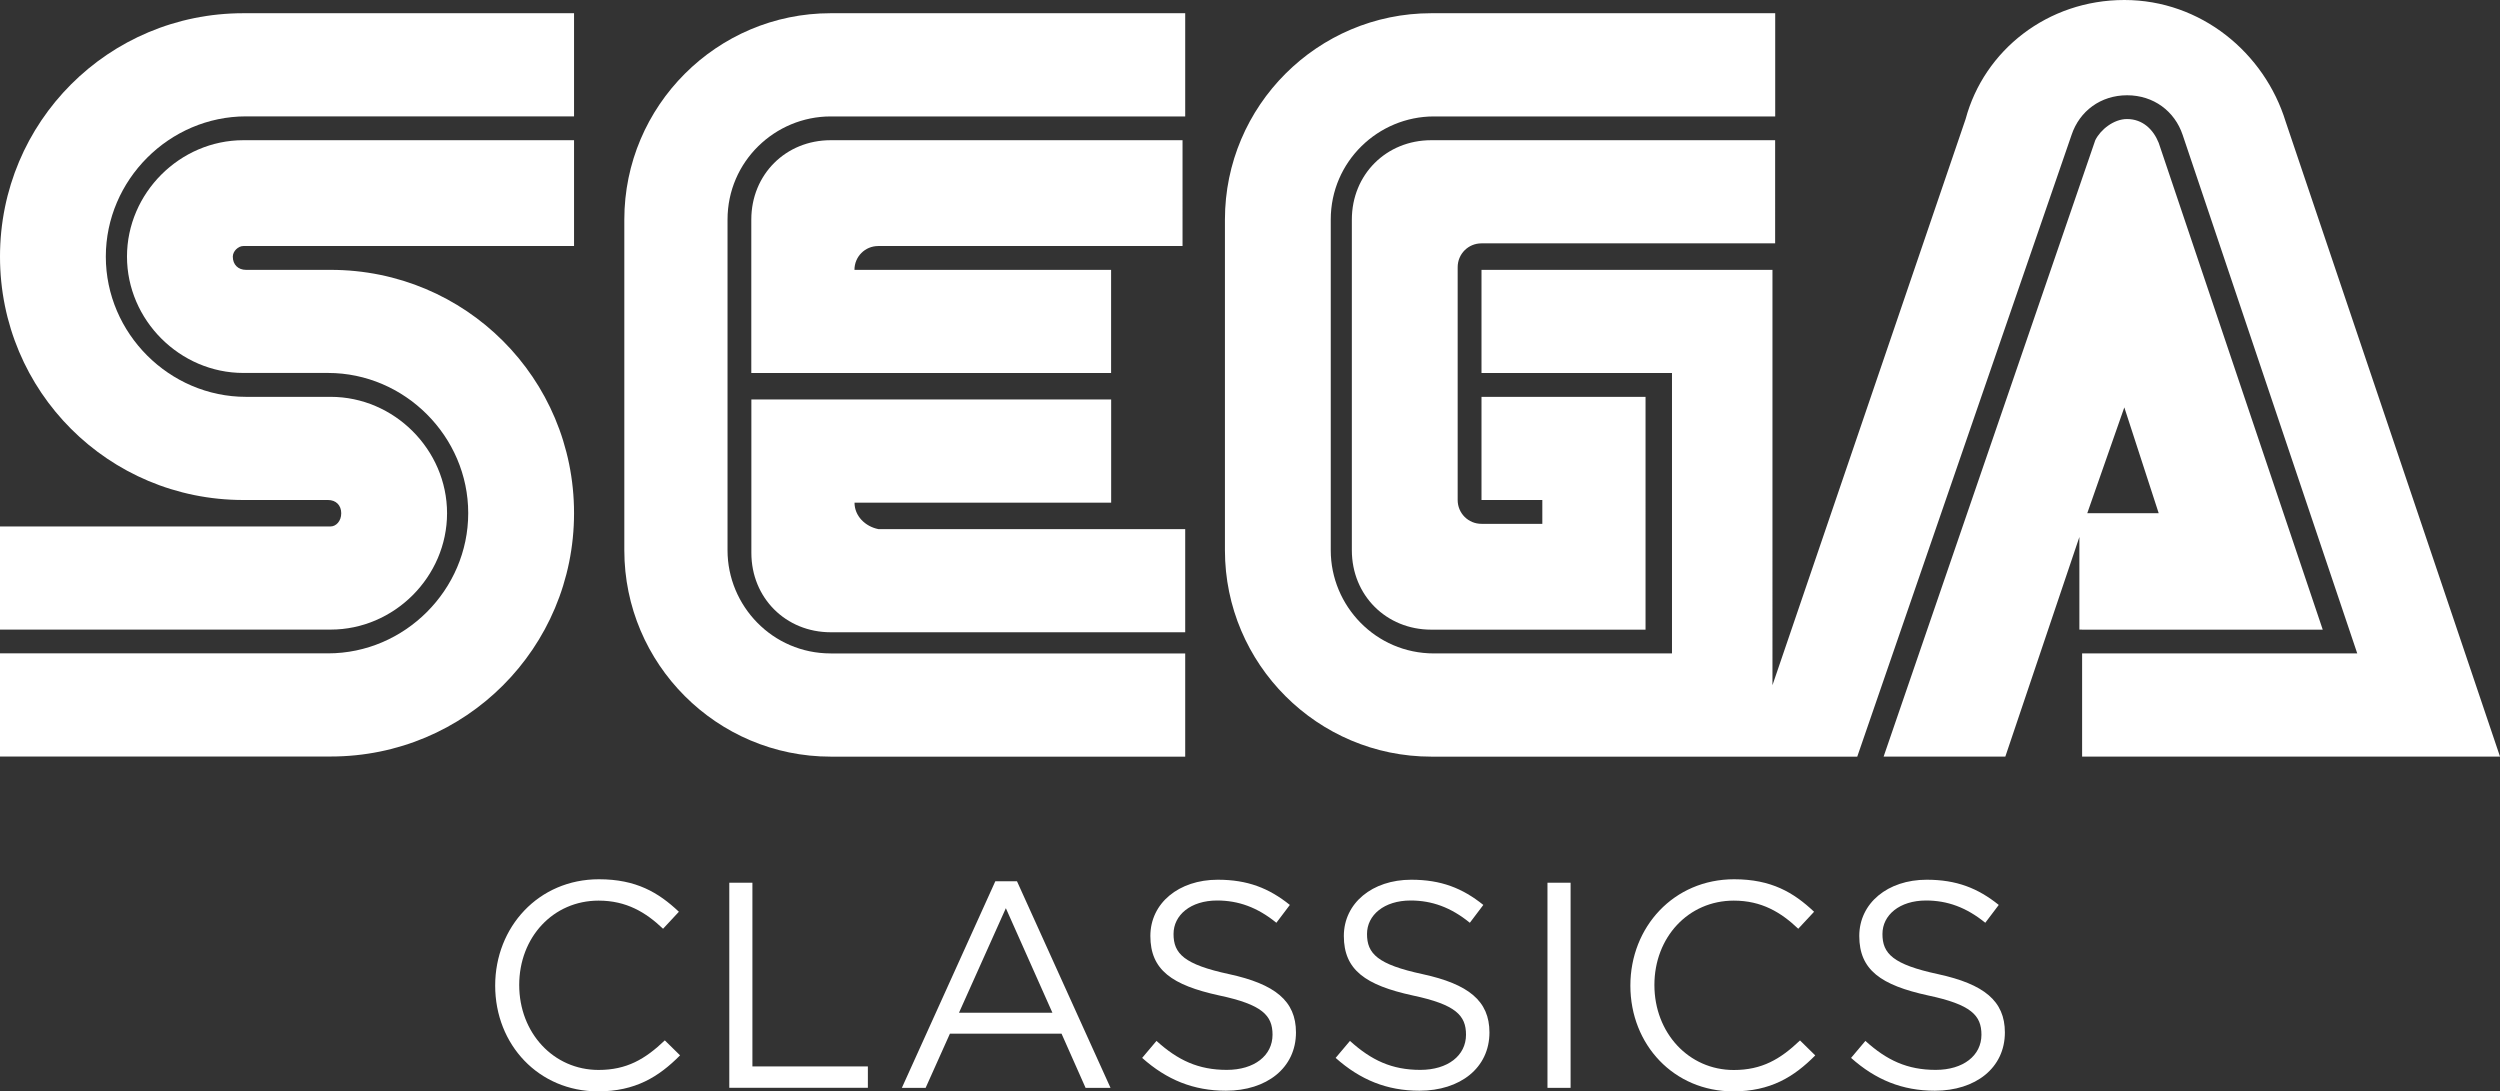 <?xml version="1.0" encoding="utf-8"?>
<!-- Generator: Adobe Illustrator 25.0.0, SVG Export Plug-In . SVG Version: 6.00 Build 0)  -->
<svg version="1.1" id="Layer_1" xmlns="http://www.w3.org/2000/svg" xmlns:xlink="http://www.w3.org/1999/xlink" x="0px" y="0px"
	 viewBox="0 0 3839 1675.9" style="enable-background:new 0 0 3839 1675.9;" xml:space="preserve">
<rect x="0" y="0" width="3839" height="1675.9" fill="#333333" stroke="none"/>
<style type="text/css">
	.st0{fill:#FFFFFF;}
</style>
<g>
	<g>
		<g>
			<g>
				<path class="st0" d="M507.8,808.4H0v158.4h507.8c97.5,0,178.7-81.2,178.7-178.7s-81.2-178.7-178.7-178.7h-130
					c-117.8,0-215.3-97.5-215.3-215.3S260,178.7,377.8,178.7h503.7V20.3H373.7C166.6,20.3,0,186.9,0,394.1s166.6,373.7,373.7,373.7
					h130c12.2,0,20.3,8.1,20.3,20.3C524.1,800.3,515.9,808.4,507.8,808.4z"/>
				<path class="st0" d="M373.7,377.8h507.8V215.3H373.7c-97.5,0-178.7,81.2-178.7,178.7s81.2,178.7,178.7,178.7h130
					c117.8,0,215.3,97.5,215.3,215.3s-97.5,215.3-215.3,215.3H0v158.4h507.8c207.2,0,373.7-166.6,373.7-373.7S715,414.4,507.8,414.4
					h-130c-12.2,0-20.3-8.1-20.3-20.3C357.5,385.9,365.6,377.8,373.7,377.8z"/>
			</g>
			<g>
				<path class="st0" d="M2197.8,215.3c-69.1,0-121.9,52.8-121.9,121.9V845c0,69.1,52.8,121.9,121.9,121.9h329.1V609.4H2275v158.4
					h93.4v36.6H2275c-20.3,0-36.6-16.2-36.6-36.6V410.3c0-20.3,16.2-36.6,36.6-36.6h450.9V215.3H2197.8z"/>
				<path class="st0" d="M3197.1,966.9h369.7l-251.9-747.5c-8.1-20.3-24.4-36.6-48.7-36.6c-20.3,0-40.6,16.2-48.7,32.5l-325,946.5
					h186.9l113.7-337.2v142.2H3197.1z M3262.1,625.6l52.8,162.5h-109.7L3262.1,625.6z"/>
				<path class="st0" d="M3509.9,186.9C3477.4,81.2,3379.9,0,3262.1,0c-117.8,0-215.3,77.2-243.7,182.8l-296.6,869.4V414.4H2275
					v158.4h292.5v430.6h-365.6c-89.4,0-158.4-73.1-158.4-158.4V337.2c0-89.4,73.1-158.4,158.4-158.4h524.1V20.3h-528.1
					c-174.7,0-316.9,142.2-316.9,316.9V845c0,174.7,142.2,316.9,316.9,316.9h654.1l329.1-954.7c12.2-36.6,44.7-60.9,85.3-60.9
					c40.6,0,73.1,24.4,85.3,60.9l268.1,796.2h-422.5v158.4H3839l0,0L3509.9,186.9z"/>
			</g>
			<g>
				<path class="st0" d="M1275.6,1003.4c-89.4,0-158.4-73.1-158.4-158.4V337.2c0-89.4,73.1-158.4,158.4-158.4H1820V20.3h-544.4
					c-174.7,0-316.9,142.2-316.9,316.9V845c0,174.7,142.2,316.9,316.9,316.9H1820v-158.4H1275.6z"/>
				<path class="st0" d="M1312.2,771.9h394.1V613.4h-552.5V849c0,69.1,52.8,121.9,121.9,121.9H1820V812.5h-471.2
					C1328.4,808.4,1312.2,792.2,1312.2,771.9z"/>
				<path class="st0" d="M1706.2,414.4h-394.1c0-20.3,16.2-36.6,36.6-36.6h467.2V215.3h-540.3c-69.1,0-121.9,52.8-121.9,121.9v235.6
					h552.5C1706.2,572.8,1706.2,414.4,1706.2,414.4z"/>
			</g>
		</g>
	</g>
	<g>
		<g>
			<path class="st0" d="M918.3,1675.9c-90.9,0-157.9-71.5-157.9-162.4c0-90,66.6-163.3,159.3-163.3c57.1,0,91.3,20.2,122.8,49.9
				l-24.3,26.1c-26.5-25.2-56.2-43.2-99-43.2c-69.7,0-121.9,56.2-121.9,129.6S849.9,1643,919.2,1643c43.2,0,71.5-16.6,101.7-45.4
				l23.4,23C1011.4,1653.8,975.4,1675.9,918.3,1675.9z"/>
			<path class="st0" d="M1119.9,1355.5h35.5v282.1h177.3v32.8h-212.8V1355.5z"/>
			<path class="st0" d="M1705.3,1670.5H1667l-36.9-83.2h-171.4l-37.3,83.2h-36.5l143.5-317.2h33.3L1705.3,1670.5z M1544.6,1394.6
				l-72,160.6h143.5L1544.6,1394.6z"/>
			<path class="st0" d="M1887.5,1495.9c70.2,15.3,102.6,40.9,102.6,89.5c0,54.5-45,89.5-107.5,89.5c-49.9,0-90.9-16.7-128.7-50.4
				l22-26.1c32.8,29.7,64.3,44.5,108,44.5c42.3,0,70.2-22,70.2-54c0-29.7-15.8-46.3-81.9-60.3c-72.4-15.8-105.7-39.1-105.7-91.3
				c0-50.4,43.6-86.4,103.5-86.4c45.9,0,78.7,13,110.7,38.7l-20.7,27.4c-29.2-23.8-58.5-34.2-90.9-34.2c-40.9,0-67,22.5-67,51.3
				C1802,1464.4,1818.2,1481,1887.5,1495.9z"/>
			<path class="st0" d="M2184.6,1495.9c70.2,15.3,102.6,40.9,102.6,89.5c0,54.5-45,89.5-107.5,89.5c-49.9,0-90.9-16.7-128.7-50.4
				l22-26.1c32.8,29.7,64.3,44.5,108,44.5c42.3,0,70.2-22,70.2-54c0-29.7-15.8-46.3-81.9-60.3c-72.4-15.8-105.7-39.1-105.7-91.3
				c0-50.4,43.6-86.4,103.5-86.4c45.9,0,78.7,13,110.7,38.7l-20.7,27.4c-29.2-23.8-58.5-34.2-90.9-34.2c-40.9,0-67,22.5-67,51.3
				C2099.1,1464.4,2115.3,1481,2184.6,1495.9z"/>
			<path class="st0" d="M2411.8,1355.5v315h-35.5v-315H2411.8z"/>
			<path class="st0" d="M2661.5,1675.9c-90.9,0-157.9-71.5-157.9-162.4c0-90,66.6-163.3,159.3-163.3c57.1,0,91.3,20.2,122.8,49.9
				l-24.3,26.1c-26.5-25.2-56.2-43.2-99-43.2c-69.7,0-121.9,56.2-121.9,129.6s52.6,130.5,121.9,130.5c43.2,0,71.5-16.6,101.7-45.4
				l23.4,23C2754.7,1653.8,2718.7,1675.9,2661.5,1675.9z"/>
			<path class="st0" d="M2976.1,1495.9c70.2,15.3,102.6,40.9,102.6,89.5c0,54.5-45,89.5-107.5,89.5c-49.9,0-90.9-16.7-128.7-50.4
				l22-26.1c32.8,29.7,64.3,44.5,108,44.5c42.3,0,70.2-22,70.2-54c0-29.7-15.8-46.3-81.9-60.3c-72.4-15.8-105.7-39.1-105.7-91.3
				c0-50.4,43.6-86.4,103.5-86.4c45.9,0,78.7,13,110.7,38.7l-20.7,27.4c-29.2-23.8-58.5-34.2-90.9-34.2c-40.9,0-67,22.5-67,51.3
				C2890.6,1464.4,2906.8,1481,2976.1,1495.9z"/>
		</g>
	</g>
</g>
</svg>
